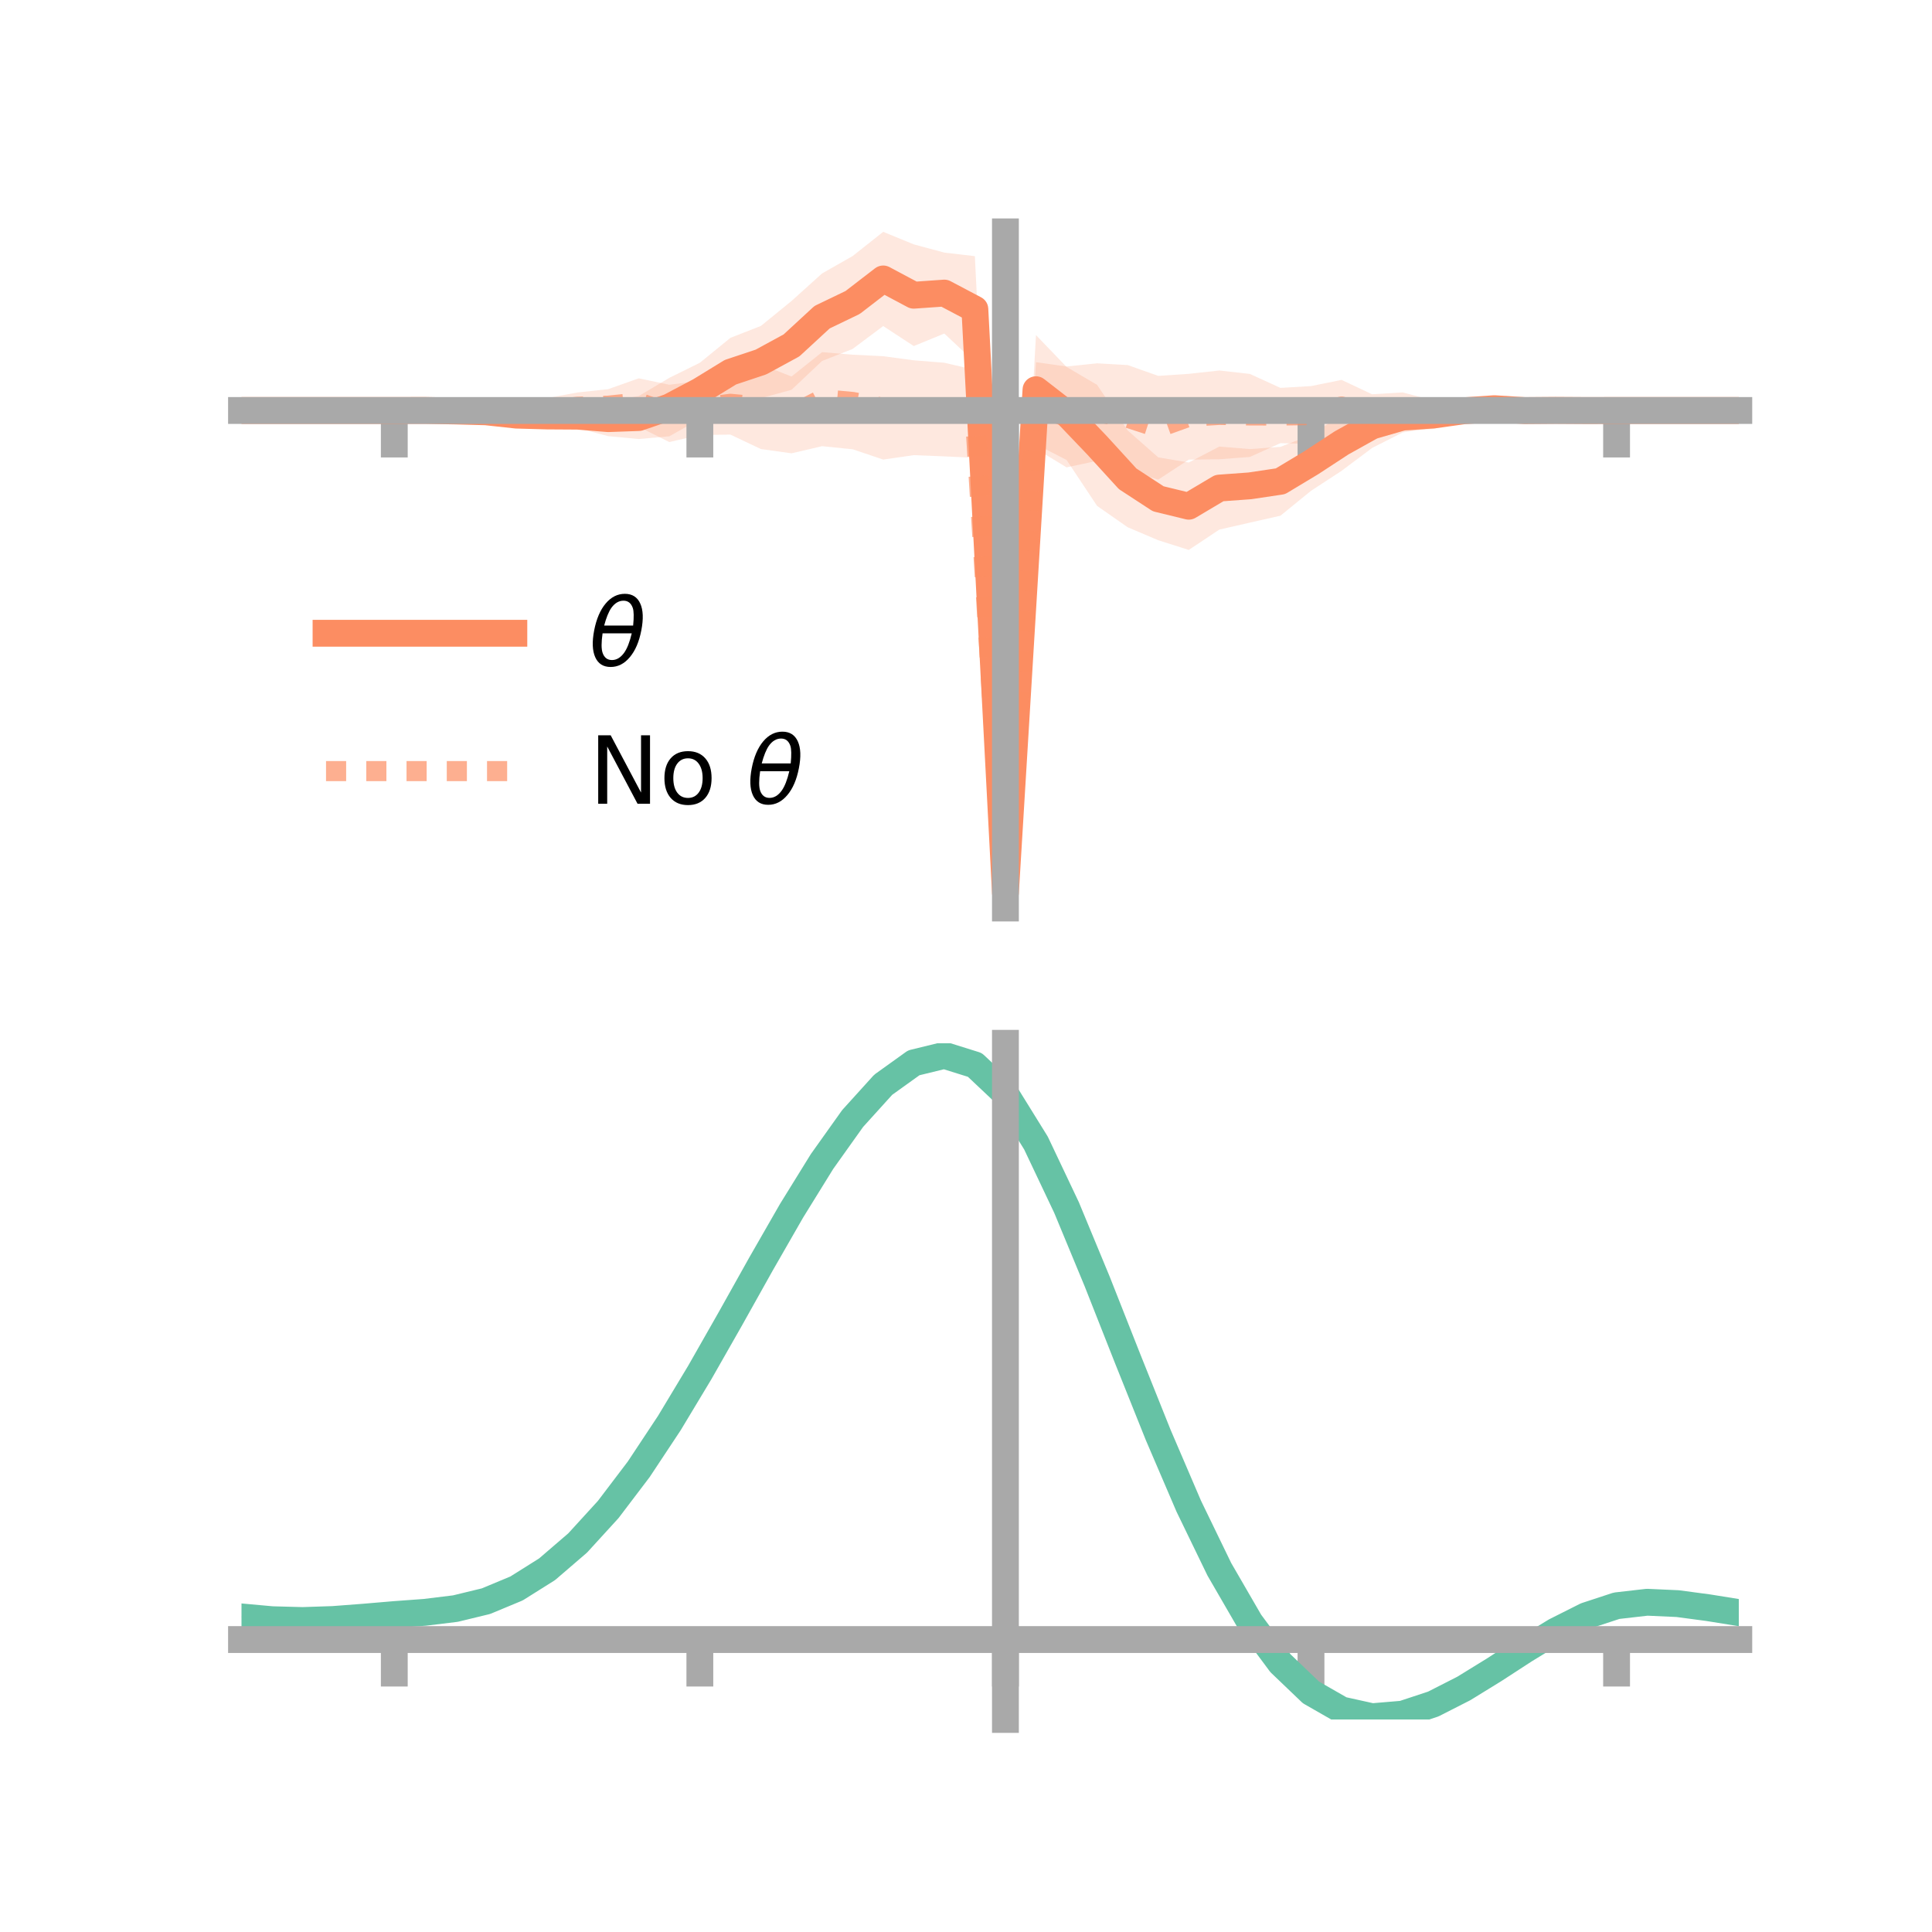 <?xml version="1.0" encoding="utf-8" standalone="no"?>
<!DOCTYPE svg PUBLIC "-//W3C//DTD SVG 1.1//EN"
  "http://www.w3.org/Graphics/SVG/1.1/DTD/svg11.dtd">
<!-- Created with matplotlib (https://matplotlib.org/) -->
<svg height="144pt" version="1.1" viewBox="0 0 144 144" width="144pt" xmlns="http://www.w3.org/2000/svg" xmlns:xlink="http://www.w3.org/1999/xlink">
 <defs>
  <style type="text/css">*{stroke-linecap:butt;stroke-linejoin:round;}</style>
 </defs>
 <g id="figure_1">
  <g id="patch_1">
   <path d="M 0 144 
L 144 144 
L 144 0 
L 0 0 
z
" style="fill:none;"/>
  </g>
  <g id="axes_1">
   <g id="patch_2">
    <path d="M 18 67.68 
L 129.6 67.68 
L 129.6 17.28 
L 18 17.28 
z
" style="fill:none;"/>
   </g>
   <g id="PolyCollection_1">
    <path clip-path="url(#p19ef5b857c)" d="M 18 30.595 
L 18 30.595 
L 20.278 30.595 
L 22.555 30.595 
L 24.833 30.595 
L 27.11 30.595 
L 29.388 30.595 
L 31.665 30.497 
L 33.943 30.386 
L 36.22 30.315 
L 38.498 30.198 
L 40.776 30.186 
L 43.053 30.133 
L 45.331 29.896 
L 47.608 29.521 
L 49.886 28.163 
L 52.163 27.038 
L 54.441 25.182 
L 56.718 24.289 
L 58.996 22.433 
L 61.273 20.38 
L 63.551 19.085 
L 65.829 17.28 
L 68.106 18.214 
L 70.384 18.827 
L 72.661 19.094 
L 74.939 65.39 
L 77.216 24.977 
L 79.494 27.347 
L 81.771 28.686 
L 84.049 32.08 
L 86.327 34.09 
L 88.604 34.473 
L 90.882 33.284 
L 93.159 33.472 
L 95.437 33.307 
L 97.714 32.42 
L 99.992 30.928 
L 102.269 30.096 
L 104.547 29.943 
L 106.824 29.984 
L 109.102 29.73 
L 111.38 29.752 
L 113.657 30.259 
L 115.935 30.33 
L 118.212 30.494 
L 120.49 30.595 
L 122.767 30.595 
L 125.045 30.595 
L 127.322 30.595 
L 129.6 30.595 
L 129.6 30.595 
L 129.6 30.595 
L 127.322 30.595 
L 125.045 30.595 
L 122.767 30.595 
L 120.49 30.595 
L 118.212 30.705 
L 115.935 30.84 
L 113.657 30.947 
L 111.38 31.17 
L 109.102 31.506 
L 106.824 31.885 
L 104.547 32.232 
L 102.269 33.388 
L 99.992 35.095 
L 97.714 36.583 
L 95.437 38.437 
L 93.159 38.953 
L 90.882 39.473 
L 88.604 40.989 
L 86.327 40.265 
L 84.049 39.297 
L 81.771 37.707 
L 79.494 34.28 
L 77.216 33.118 
L 74.939 67.68 
L 72.661 26.997 
L 70.384 24.86 
L 68.106 25.793 
L 65.829 24.302 
L 63.551 26.007 
L 61.273 26.903 
L 58.996 29.053 
L 56.718 29.676 
L 54.441 30.303 
L 52.163 31.241 
L 49.886 32.519 
L 47.608 32.723 
L 45.331 32.509 
L 43.053 31.905 
L 40.776 31.825 
L 38.498 31.683 
L 36.22 31.073 
L 33.943 30.879 
L 31.665 30.685 
L 29.388 30.595 
L 27.11 30.595 
L 24.833 30.595 
L 22.555 30.595 
L 20.278 30.595 
L 18 30.595 
z
" style="fill:#fc8d62;fill-opacity:0.2;"/>
   </g>
   <g id="PolyCollection_2">
    <path clip-path="url(#p19ef5b857c)" d="M 18 30.595 
L 18 30.595 
L 20.278 30.595 
L 22.555 30.595 
L 24.833 30.595 
L 27.11 30.595 
L 29.388 30.595 
L 31.665 30.51 
L 33.943 30.412 
L 36.22 30.038 
L 38.498 29.791 
L 40.776 29.672 
L 43.053 29.251 
L 45.331 29.007 
L 47.608 28.198 
L 49.886 28.677 
L 52.163 28.387 
L 54.441 27.803 
L 56.718 27.167 
L 58.996 28.063 
L 61.273 26.247 
L 63.551 26.436 
L 65.829 26.549 
L 68.106 26.855 
L 70.384 27.036 
L 72.661 27.566 
L 74.939 66.771 
L 77.216 26.995 
L 79.494 27.316 
L 81.771 27.08 
L 84.049 27.209 
L 86.327 28.015 
L 88.604 27.865 
L 90.882 27.614 
L 93.159 27.87 
L 95.437 28.911 
L 97.714 28.778 
L 99.992 28.315 
L 102.269 29.387 
L 104.547 29.247 
L 106.824 29.852 
L 109.102 29.893 
L 111.38 30.138 
L 113.657 30.212 
L 115.935 30.351 
L 118.212 30.468 
L 120.49 30.595 
L 122.767 30.595 
L 125.045 30.595 
L 127.322 30.595 
L 129.6 30.595 
L 129.6 30.595 
L 129.6 30.595 
L 127.322 30.595 
L 125.045 30.595 
L 122.767 30.595 
L 120.49 30.595 
L 118.212 30.681 
L 115.935 30.834 
L 113.657 31.124 
L 111.38 31.38 
L 109.102 31.391 
L 106.824 31.979 
L 104.547 32.103 
L 102.269 32.807 
L 99.992 32.287 
L 97.714 33.088 
L 95.437 33.03 
L 93.159 34.058 
L 90.882 34.231 
L 88.604 34.258 
L 86.327 35.748 
L 84.049 35.057 
L 81.771 34.349 
L 79.494 34.835 
L 77.216 33.451 
L 74.939 69.661 
L 72.661 34.122 
L 70.384 34.015 
L 68.106 33.925 
L 65.829 34.253 
L 63.551 33.486 
L 61.273 33.257 
L 58.996 33.788 
L 56.718 33.47 
L 54.441 32.393 
L 52.163 32.421 
L 49.886 32.949 
L 47.608 31.811 
L 45.331 31.472 
L 43.053 31.384 
L 40.776 31.469 
L 38.498 31.119 
L 36.22 31.101 
L 33.943 30.832 
L 31.665 30.69 
L 29.388 30.595 
L 27.11 30.595 
L 24.833 30.595 
L 22.555 30.595 
L 20.278 30.595 
L 18 30.595 
z
" style="fill:#fc8d62;fill-opacity:0.2;"/>
   </g>
   <g id="matplotlib.axis_1">
    <g id="xtick_1">
     <g id="line2d_1">
      <defs>
       <path d="M 0 0 
L 0 3.5 
" id="mf4a64fcd94" style="stroke:#a9a9a9;stroke-width:2;"/>
      </defs>
      <g>
       <use style="fill:#a9a9a9;stroke:#a9a9a9;stroke-width:2;" x="29.388" xlink:href="#mf4a64fcd94" y="30.595"/>
      </g>
     </g>
    </g>
    <g id="xtick_2">
     <g id="line2d_2">
      <g>
       <use style="fill:#a9a9a9;stroke:#a9a9a9;stroke-width:2;" x="52.163" xlink:href="#mf4a64fcd94" y="30.595"/>
      </g>
     </g>
    </g>
    <g id="xtick_3">
     <g id="line2d_3">
      <g>
       <use style="fill:#a9a9a9;stroke:#a9a9a9;stroke-width:2;" x="74.939" xlink:href="#mf4a64fcd94" y="30.595"/>
      </g>
     </g>
    </g>
    <g id="xtick_4">
     <g id="line2d_4">
      <g>
       <use style="fill:#a9a9a9;stroke:#a9a9a9;stroke-width:2;" x="97.714" xlink:href="#mf4a64fcd94" y="30.595"/>
      </g>
     </g>
    </g>
    <g id="xtick_5">
     <g id="line2d_5">
      <g>
       <use style="fill:#a9a9a9;stroke:#a9a9a9;stroke-width:2;" x="120.49" xlink:href="#mf4a64fcd94" y="30.595"/>
      </g>
     </g>
    </g>
   </g>
   <g id="matplotlib.axis_2"/>
   <g id="line2d_6">
    <path clip-path="url(#p19ef5b857c)" d="M 18 30.595 
L 20.278 30.595 
L 22.555 30.595 
L 24.833 30.595 
L 27.11 30.595 
L 29.388 30.595 
L 31.665 30.591 
L 33.943 30.633 
L 36.22 30.694 
L 38.498 30.941 
L 40.776 31.005 
L 43.053 31.019 
L 45.331 31.203 
L 47.608 31.122 
L 49.886 30.341 
L 52.163 29.139 
L 54.441 27.742 
L 56.718 26.983 
L 58.996 25.743 
L 61.273 23.642 
L 63.551 22.546 
L 65.829 20.791 
L 68.106 22.004 
L 70.384 21.844 
L 72.661 23.046 
L 74.939 66.535 
L 77.216 29.047 
L 79.494 30.814 
L 81.771 33.196 
L 84.049 35.689 
L 86.327 37.177 
L 88.604 37.731 
L 90.882 36.378 
L 93.159 36.212 
L 95.437 35.872 
L 97.714 34.502 
L 99.992 33.012 
L 102.269 31.742 
L 104.547 31.088 
L 106.824 30.935 
L 109.102 30.618 
L 111.38 30.461 
L 113.657 30.603 
L 115.935 30.585 
L 118.212 30.599 
L 120.49 30.595 
L 122.767 30.595 
L 125.045 30.595 
L 127.322 30.595 
L 129.6 30.595 
" style="fill:none;stroke:#fc8d62;stroke-linecap:square;stroke-width:2;"/>
   </g>
   <g id="line2d_7">
    <path clip-path="url(#p19ef5b857c)" d="M 18 30.595 
L 20.278 30.595 
L 22.555 30.595 
L 24.833 30.595 
L 27.11 30.595 
L 29.388 30.595 
L 31.665 30.6 
L 33.943 30.622 
L 36.22 30.57 
L 38.498 30.455 
L 40.776 30.571 
L 43.053 30.318 
L 45.331 30.239 
L 47.608 30.004 
L 49.886 30.813 
L 52.163 30.404 
L 54.441 30.098 
L 56.718 30.318 
L 58.996 30.926 
L 61.273 29.752 
L 63.551 29.961 
L 65.829 30.401 
L 68.106 30.39 
L 70.384 30.525 
L 72.661 30.844 
L 74.939 68.216 
L 77.216 30.223 
L 79.494 31.076 
L 81.771 30.715 
L 84.049 31.133 
L 86.327 31.881 
L 88.604 31.061 
L 90.882 30.922 
L 93.159 30.964 
L 95.437 30.97 
L 97.714 30.933 
L 99.992 30.301 
L 102.269 31.097 
L 104.547 30.675 
L 106.824 30.916 
L 109.102 30.642 
L 111.38 30.759 
L 113.657 30.668 
L 115.935 30.593 
L 118.212 30.575 
L 120.49 30.595 
L 122.767 30.595 
L 125.045 30.595 
L 127.322 30.595 
L 129.6 30.595 
" style="fill:none;stroke:#fc8d62;stroke-dasharray:1.5,1.5;stroke-dashoffset:0;stroke-opacity:0.7;stroke-width:1.5;"/>
   </g>
   <g id="patch_3">
    <path d="M 74.939 67.68 
L 74.939 17.28 
" style="fill:none;stroke:#a9a9a9;stroke-linecap:square;stroke-linejoin:miter;stroke-width:2;"/>
   </g>
   <g id="patch_4">
    <path d="M 129.6 67.68 
L 129.6 17.28 
" style="fill:none;"/>
   </g>
   <g id="patch_5">
    <path d="M 18 30.595 
L 129.6 30.595 
" style="fill:none;stroke:#a9a9a9;stroke-linecap:square;stroke-linejoin:miter;stroke-width:2;"/>
   </g>
   <g id="patch_6">
    <path d="M 18 17.28 
L 129.6 17.28 
" style="fill:none;"/>
   </g>
   <g id="legend_1">
    <g id="line2d_8">
     <path d="M 24.3 47.2 
L 38.3 47.2 
" style="fill:none;stroke:#fc8d62;stroke-linecap:square;stroke-width:2;"/>
    </g>
    <g id="line2d_9"/>
    <g id="text_1">
     <!-- $\theta$ -->
     <g transform="translate(43.9 49.65)scale(0.07 -0.07)">
      <defs>
       <path d="M 45.516 34.672 
L 14.453 34.672 
Q 12.359 20.062 14.5 13.875 
Q 17.188 6.25 24.469 6.25 
Q 31.781 6.25 37.359 13.922 
Q 42.234 20.656 45.516 34.672 
z
M 47.016 42.969 
Q 48.344 56.844 46.625 61.719 
Q 43.953 69.438 36.766 69.438 
Q 29.297 69.438 23.828 61.812 
Q 19.531 55.672 16.156 42.969 
z
M 38.188 76.766 
Q 49.906 76.766 54.594 66.406 
Q 59.281 56.109 55.719 37.844 
Q 52.203 19.625 43.453 9.281 
Q 34.766 -1.125 23.047 -1.125 
Q 11.281 -1.125 6.641 9.281 
Q 2 19.625 5.516 37.844 
Q 9.078 56.109 17.719 66.406 
Q 26.422 76.766 38.188 76.766 
z
" id="DejaVuSans-Oblique-952"/>
      </defs>
      <use transform="translate(0 0.234)" xlink:href="#DejaVuSans-Oblique-952"/>
     </g>
    </g>
    <g id="line2d_10">
     <path d="M 24.3 57.474 
L 38.3 57.474 
" style="fill:none;stroke:#fc8d62;stroke-dasharray:1.5,1.5;stroke-dashoffset:0;stroke-opacity:0.7;stroke-width:1.5;"/>
    </g>
    <g id="line2d_11"/>
    <g id="text_2">
     <!-- No $\theta$ -->
     <g transform="translate(43.9 59.924)scale(0.07 -0.07)">
      <defs>
       <path d="M 9.812 72.906 
L 23.094 72.906 
L 55.422 11.922 
L 55.422 72.906 
L 64.984 72.906 
L 64.984 0 
L 51.703 0 
L 19.391 60.984 
L 19.391 0 
L 9.812 0 
z
" id="DejaVuSans-78"/>
       <path d="M 30.609 48.391 
Q 23.391 48.391 19.188 42.75 
Q 14.984 37.109 14.984 27.297 
Q 14.984 17.484 19.156 11.844 
Q 23.344 6.203 30.609 6.203 
Q 37.797 6.203 41.984 11.859 
Q 46.188 17.531 46.188 27.297 
Q 46.188 37.016 41.984 42.703 
Q 37.797 48.391 30.609 48.391 
z
M 30.609 56 
Q 42.328 56 49.016 48.375 
Q 55.719 40.766 55.719 27.297 
Q 55.719 13.875 49.016 6.219 
Q 42.328 -1.422 30.609 -1.422 
Q 18.844 -1.422 12.172 6.219 
Q 5.516 13.875 5.516 27.297 
Q 5.516 40.766 12.172 48.375 
Q 18.844 56 30.609 56 
z
" id="DejaVuSans-111"/>
       <path id="DejaVuSans-32"/>
      </defs>
      <use transform="translate(0 0.234)" xlink:href="#DejaVuSans-78"/>
      <use transform="translate(74.805 0.234)" xlink:href="#DejaVuSans-111"/>
      <use transform="translate(135.986 0.234)" xlink:href="#DejaVuSans-32"/>
      <use transform="translate(167.773 0.234)" xlink:href="#DejaVuSans-Oblique-952"/>
     </g>
    </g>
   </g>
  </g>
  <g id="axes_2">
   <g id="patch_7">
    <path d="M 18 128.16 
L 129.6 128.16 
L 129.6 77.76 
L 18 77.76 
z
" style="fill:none;"/>
   </g>
   <g id="PolyCollection_3">
    <path clip-path="url(#p85802ee2e8)" d="M 18 120.554 
L 18 120.478 
L 20.278 120.693 
L 22.555 120.754 
L 24.833 120.67 
L 27.11 120.488 
L 29.388 120.287 
L 31.665 120.114 
L 33.943 119.83 
L 36.22 119.273 
L 38.498 118.314 
L 40.776 116.863 
L 43.053 114.869 
L 45.331 112.324 
L 47.608 109.259 
L 49.886 105.741 
L 52.163 101.872 
L 54.441 97.781 
L 56.718 93.622 
L 58.996 89.569 
L 61.273 85.812 
L 63.551 82.551 
L 65.829 79.987 
L 68.106 78.325 
L 70.384 77.76 
L 72.661 78.483 
L 74.939 80.663 
L 77.216 84.389 
L 79.494 89.262 
L 81.771 94.835 
L 84.049 100.69 
L 86.327 106.462 
L 88.604 111.852 
L 90.882 116.624 
L 93.159 120.614 
L 95.437 123.725 
L 97.714 125.924 
L 99.992 127.24 
L 102.269 127.748 
L 104.547 127.563 
L 106.824 126.823 
L 109.102 125.681 
L 111.38 124.302 
L 113.657 122.847 
L 115.935 121.478 
L 118.212 120.347 
L 120.49 119.604 
L 122.767 119.346 
L 125.045 119.454 
L 127.322 119.767 
L 129.6 120.145 
L 129.6 120.245 
L 129.6 120.245 
L 127.322 119.891 
L 125.045 119.597 
L 122.767 119.499 
L 120.49 119.762 
L 118.212 120.516 
L 115.935 121.675 
L 113.657 123.088 
L 111.38 124.593 
L 109.102 126.019 
L 106.824 127.197 
L 104.547 127.962 
L 102.269 128.16 
L 99.992 127.661 
L 97.714 126.365 
L 95.437 124.21 
L 93.159 121.179 
L 90.882 117.305 
L 88.604 112.678 
L 86.327 107.451 
L 84.049 101.848 
L 81.771 96.161 
L 79.494 90.744 
L 77.216 86.003 
L 74.939 82.379 
L 72.661 80.263 
L 70.384 79.563 
L 68.106 80.109 
L 65.829 81.714 
L 63.551 84.183 
L 61.273 87.319 
L 58.996 90.925 
L 56.718 94.809 
L 54.441 98.791 
L 52.163 102.704 
L 49.886 106.402 
L 47.608 109.766 
L 45.331 112.7 
L 43.053 115.143 
L 40.776 117.066 
L 38.498 118.476 
L 36.22 119.414 
L 33.943 119.96 
L 31.665 120.234 
L 29.388 120.396 
L 27.11 120.582 
L 24.833 120.745 
L 22.555 120.815 
L 20.278 120.753 
L 18 120.554 
z
" style="fill:#66c2a5;fill-opacity:0.2;"/>
   </g>
   <g id="matplotlib.axis_3">
    <g id="xtick_6">
     <g id="line2d_12">
      <g>
       <use style="fill:#a9a9a9;stroke:#a9a9a9;stroke-width:2;" x="29.388" xlink:href="#mf4a64fcd94" y="122.203"/>
      </g>
     </g>
    </g>
    <g id="xtick_7">
     <g id="line2d_13">
      <g>
       <use style="fill:#a9a9a9;stroke:#a9a9a9;stroke-width:2;" x="52.163" xlink:href="#mf4a64fcd94" y="122.203"/>
      </g>
     </g>
    </g>
    <g id="xtick_8">
     <g id="line2d_14">
      <g>
       <use style="fill:#a9a9a9;stroke:#a9a9a9;stroke-width:2;" x="74.939" xlink:href="#mf4a64fcd94" y="122.203"/>
      </g>
     </g>
    </g>
    <g id="xtick_9">
     <g id="line2d_15">
      <g>
       <use style="fill:#a9a9a9;stroke:#a9a9a9;stroke-width:2;" x="97.714" xlink:href="#mf4a64fcd94" y="122.203"/>
      </g>
     </g>
    </g>
    <g id="xtick_10">
     <g id="line2d_16">
      <g>
       <use style="fill:#a9a9a9;stroke:#a9a9a9;stroke-width:2;" x="120.49" xlink:href="#mf4a64fcd94" y="122.203"/>
      </g>
     </g>
    </g>
   </g>
   <g id="matplotlib.axis_4"/>
   <g id="line2d_17">
    <path clip-path="url(#p85802ee2e8)" d="M 18 120.516 
L 20.278 120.723 
L 22.555 120.784 
L 24.833 120.708 
L 27.11 120.535 
L 29.388 120.341 
L 31.665 120.174 
L 33.943 119.895 
L 36.22 119.343 
L 38.498 118.395 
L 40.776 116.964 
L 43.053 115.006 
L 45.331 112.512 
L 47.608 109.512 
L 49.886 106.072 
L 52.163 102.288 
L 54.441 98.286 
L 56.718 94.216 
L 58.996 90.247 
L 61.273 86.566 
L 63.551 83.367 
L 65.829 80.851 
L 68.106 79.217 
L 70.384 78.661 
L 72.661 79.373 
L 74.939 81.521 
L 77.216 85.196 
L 79.494 90.003 
L 81.771 95.498 
L 84.049 101.269 
L 86.327 106.957 
L 88.604 112.265 
L 90.882 116.965 
L 93.159 120.897 
L 95.437 123.967 
L 97.714 126.145 
L 99.992 127.45 
L 102.269 127.954 
L 104.547 127.762 
L 106.824 127.01 
L 109.102 125.85 
L 111.38 124.447 
L 113.657 122.968 
L 115.935 121.576 
L 118.212 120.431 
L 120.49 119.683 
L 122.767 119.422 
L 125.045 119.525 
L 127.322 119.829 
L 129.6 120.195 
" style="fill:none;stroke:#66c2a5;stroke-linecap:square;stroke-width:2;"/>
   </g>
   <g id="patch_8">
    <path d="M 74.939 128.16 
L 74.939 77.76 
" style="fill:none;stroke:#a9a9a9;stroke-linecap:square;stroke-linejoin:miter;stroke-width:2;"/>
   </g>
   <g id="patch_9">
    <path d="M 129.6 128.16 
L 129.6 77.76 
" style="fill:none;"/>
   </g>
   <g id="patch_10">
    <path d="M 18 122.203 
L 129.6 122.203 
" style="fill:none;stroke:#a9a9a9;stroke-linecap:square;stroke-linejoin:miter;stroke-width:2;"/>
   </g>
   <g id="patch_11">
    <path d="M 18 77.76 
L 129.6 77.76 
" style="fill:none;"/>
   </g>
  </g>
 </g>
 <defs>
  <clipPath id="p19ef5b857c">
   <rect height="50.4" width="111.6" x="18" y="17.28"/>
  </clipPath>
  <clipPath id="p85802ee2e8">
   <rect height="50.4" width="111.6" x="18" y="77.76"/>
  </clipPath>
 </defs>
</svg>
